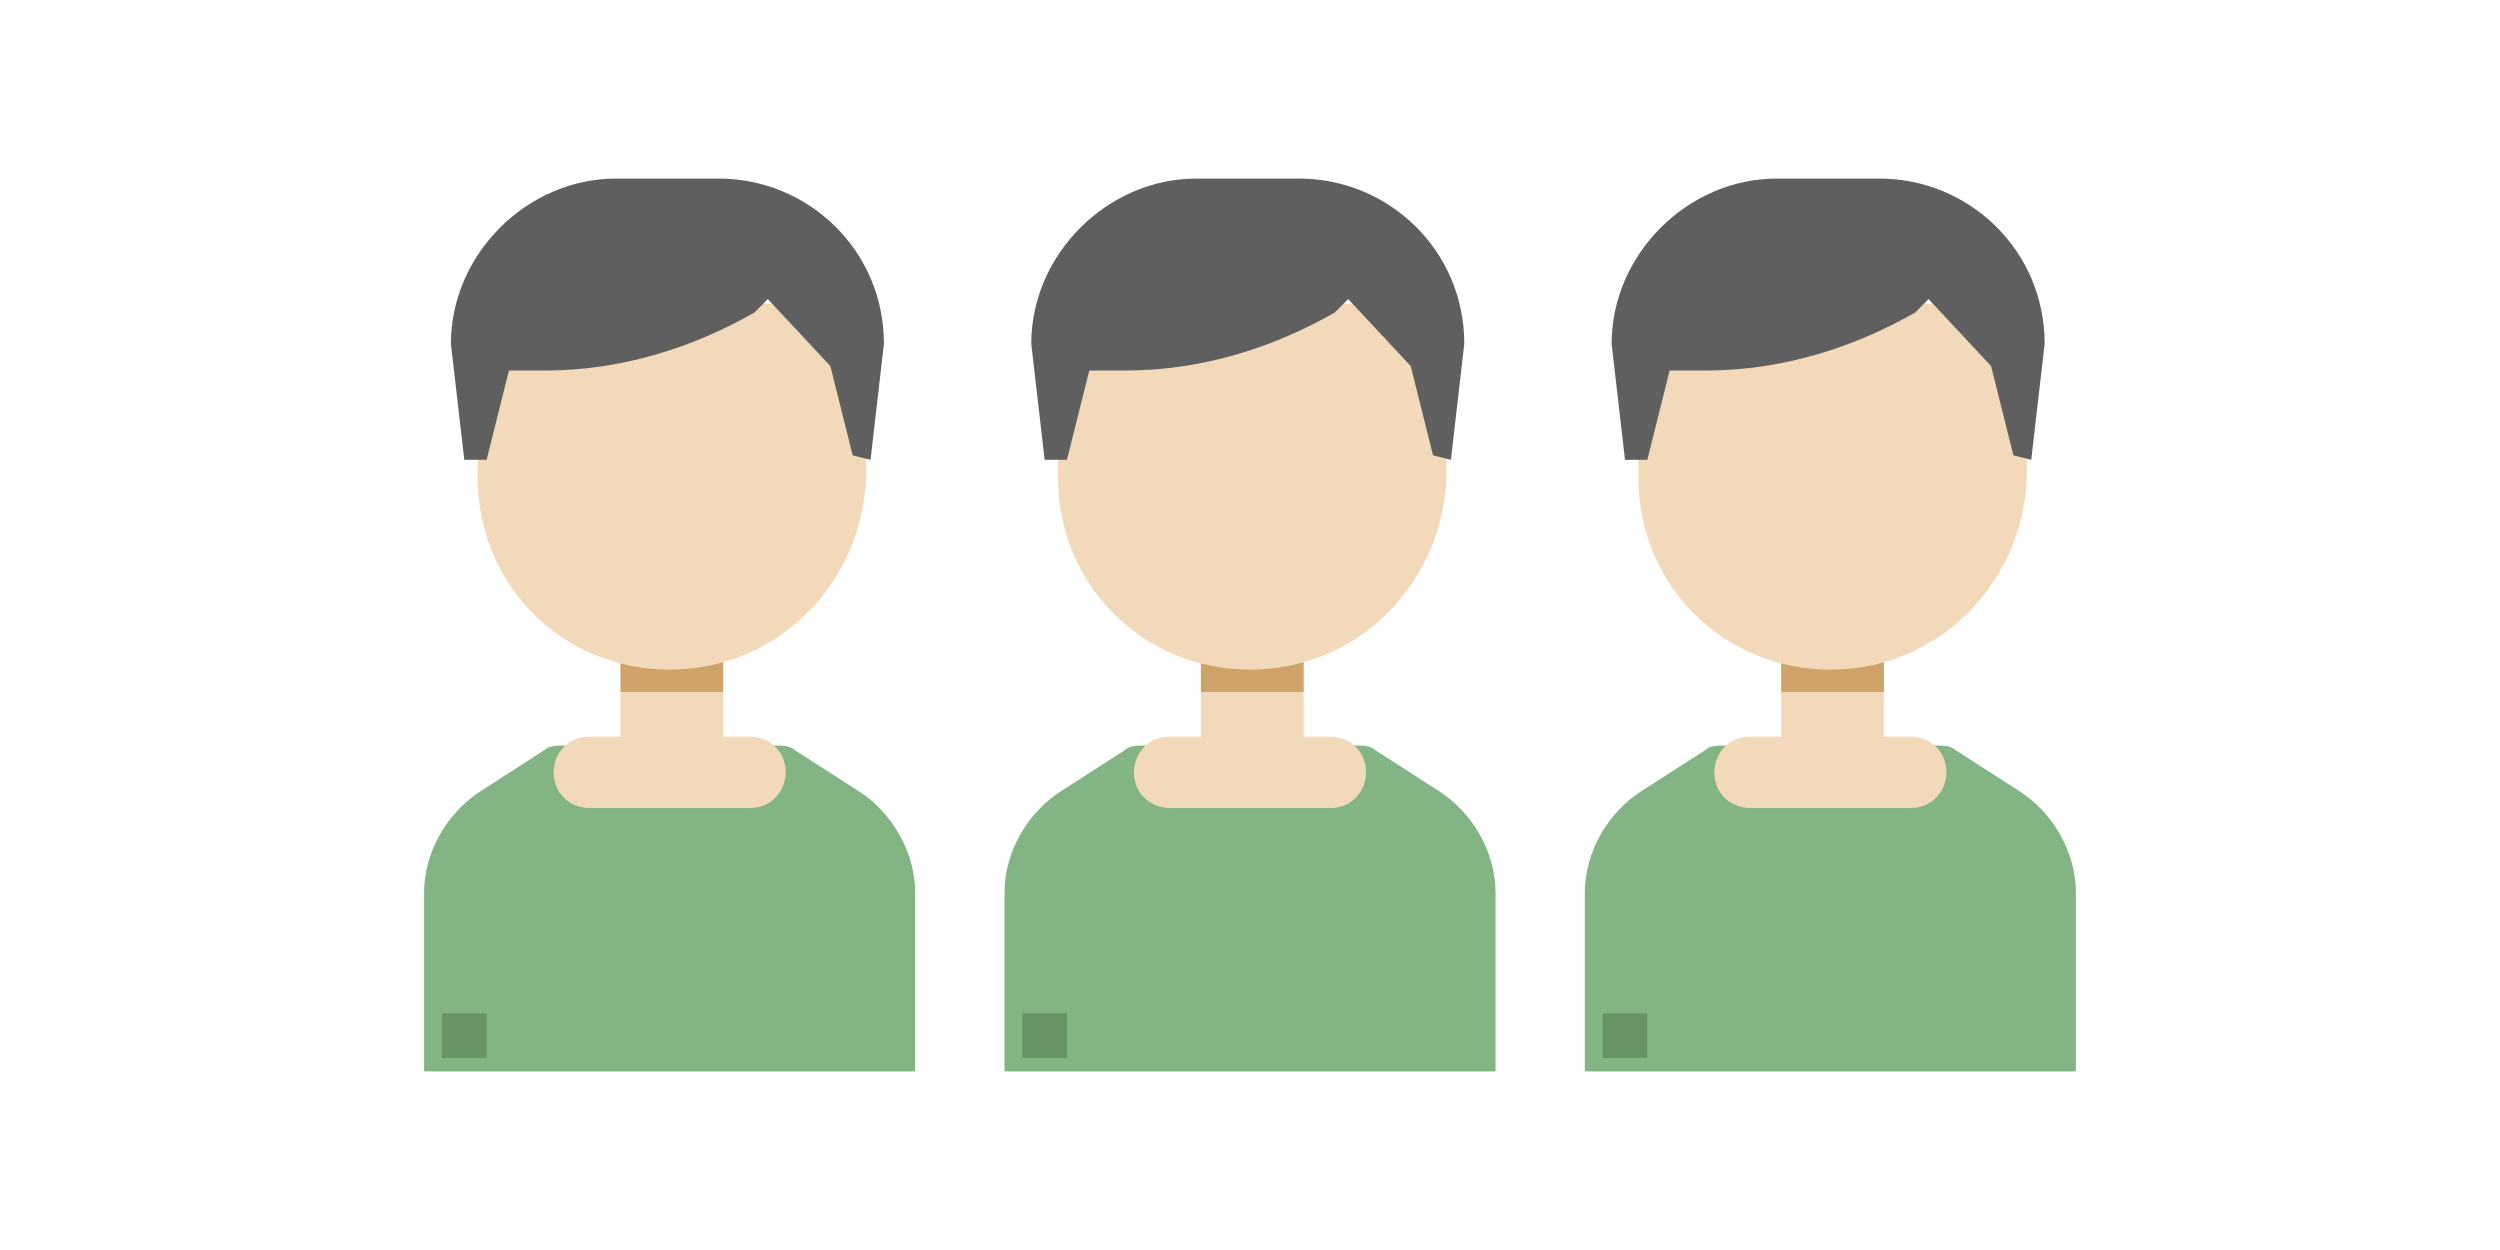 <svg xmlns="http://www.w3.org/2000/svg" viewBox="0 0 56 28"><style>.st0{fill:#83b483}.st1{fill:#f2d9b9}.st2{fill:#cea268}.st3{fill:#5f5f5f}.st4{fill:#679367}</style><path d="M9.5 24v-4c0-.9.5-1.8 1.3-2.3l1.4-.9c.1-.1.3-.1.4-.1h4.8c.1 0 .3 0 .4.1l1.4.9c.8.5 1.3 1.4 1.3 2.3v4h-11z" class="st0"/><path d="M13.2 18.1c-.4 0-.8-.3-.8-.8 0-.4.3-.8.8-.8h3.6c.4 0 .8.3.8.8 0 .4-.3.8-.8.8h-3.6z" class="st1"/><path d="M13.9 14.4h2.3v2.3h-2.3z" class="st1"/><path d="M13.9 14.4h2.3v1.1h-2.3z" class="st2"/><path d="M15 15c-2.4 0-4.3-1.9-4.3-4.3V6.8h8.7v3.9c-.1 2.4-2 4.3-4.4 4.3" class="st1"/><path d="M19.1 10.2l-.5-2-1.4-1.5-.3.3c-1.4.8-3 1.3-4.7 1.3-.2 0-.5 0-.7 0h-.1l-.5 2h-.5l-.3-2.6c0-2 1.7-3.7 3.7-3.7h2.3c2 0 3.7 1.6 3.7 3.7l-.3 2.6-.4-.1z" class="st3"/><path d="M9.9 22.7h1v1h-1z" class="st4"/><path d="M22.5 24v-4c0-.9.5-1.8 1.3-2.3l1.4-.9c.1-.1.3-.1.4-.1h4.8c.1 0 .3 0 .4.1l1.4.9c.8.5 1.3 1.4 1.3 2.3v4h-11z" class="st0"/><path d="M26.2 18.1c-.4 0-.8-.3-.8-.8 0-.4.3-.8.8-.8h3.6c.4 0 .8.3.8.8 0 .4-.3.8-.8.8h-3.6z" class="st1"/><path d="M26.9 14.4h2.3v2.3h-2.3z" class="st1"/><path d="M26.9 14.4h2.3v1.1h-2.3z" class="st2"/><path d="M28 15c-2.4 0-4.3-1.9-4.3-4.3V6.8h8.7v3.9c-.1 2.4-2 4.3-4.4 4.3" class="st1"/><path d="M32.1 10.2l-.5-2-1.4-1.5-.3.3c-1.4.8-3 1.3-4.7 1.3-.2 0-.5 0-.7 0h-.1l-.5 2h-.5l-.3-2.6c0-2 1.7-3.7 3.7-3.7h2.3c2 0 3.7 1.6 3.7 3.7l-.3 2.6-.4-.1z" class="st3"/><path d="M22.9 22.7h1v1h-1z" class="st4"/><path d="M35.5 24v-4c0-.9.5-1.8 1.3-2.3l1.4-.9c.1-.1.3-.1.4-.1h4.8c.1 0 .3 0 .4.1l1.4.9c.8.5 1.3 1.4 1.3 2.3v4h-11z" class="st0"/><path d="M39.2 18.1c-.4 0-.8-.3-.8-.8 0-.4.3-.8.8-.8h3.6c.4 0 .8.3.8.8 0 .4-.3.8-.8.8h-3.6z" class="st1"/><path d="M39.9 14.4h2.3v2.3h-2.3z" class="st1"/><path d="M39.9 14.4h2.3v1.1h-2.3z" class="st2"/><path d="M41 15c-2.4 0-4.3-1.9-4.3-4.3V6.8h8.7v3.9c-.1 2.4-2 4.3-4.4 4.3" class="st1"/><path d="M45.1 10.2l-.5-2-1.4-1.5-.3.3c-1.4.8-3 1.3-4.7 1.3-.2 0-.5 0-.7 0h-.1l-.5 2h-.5l-.3-2.6c0-2 1.7-3.7 3.7-3.7h2.3c2 0 3.7 1.6 3.7 3.7l-.3 2.6-.4-.1z" class="st3"/><path d="M35.9 22.7h1v1h-1z" class="st4"/></svg>